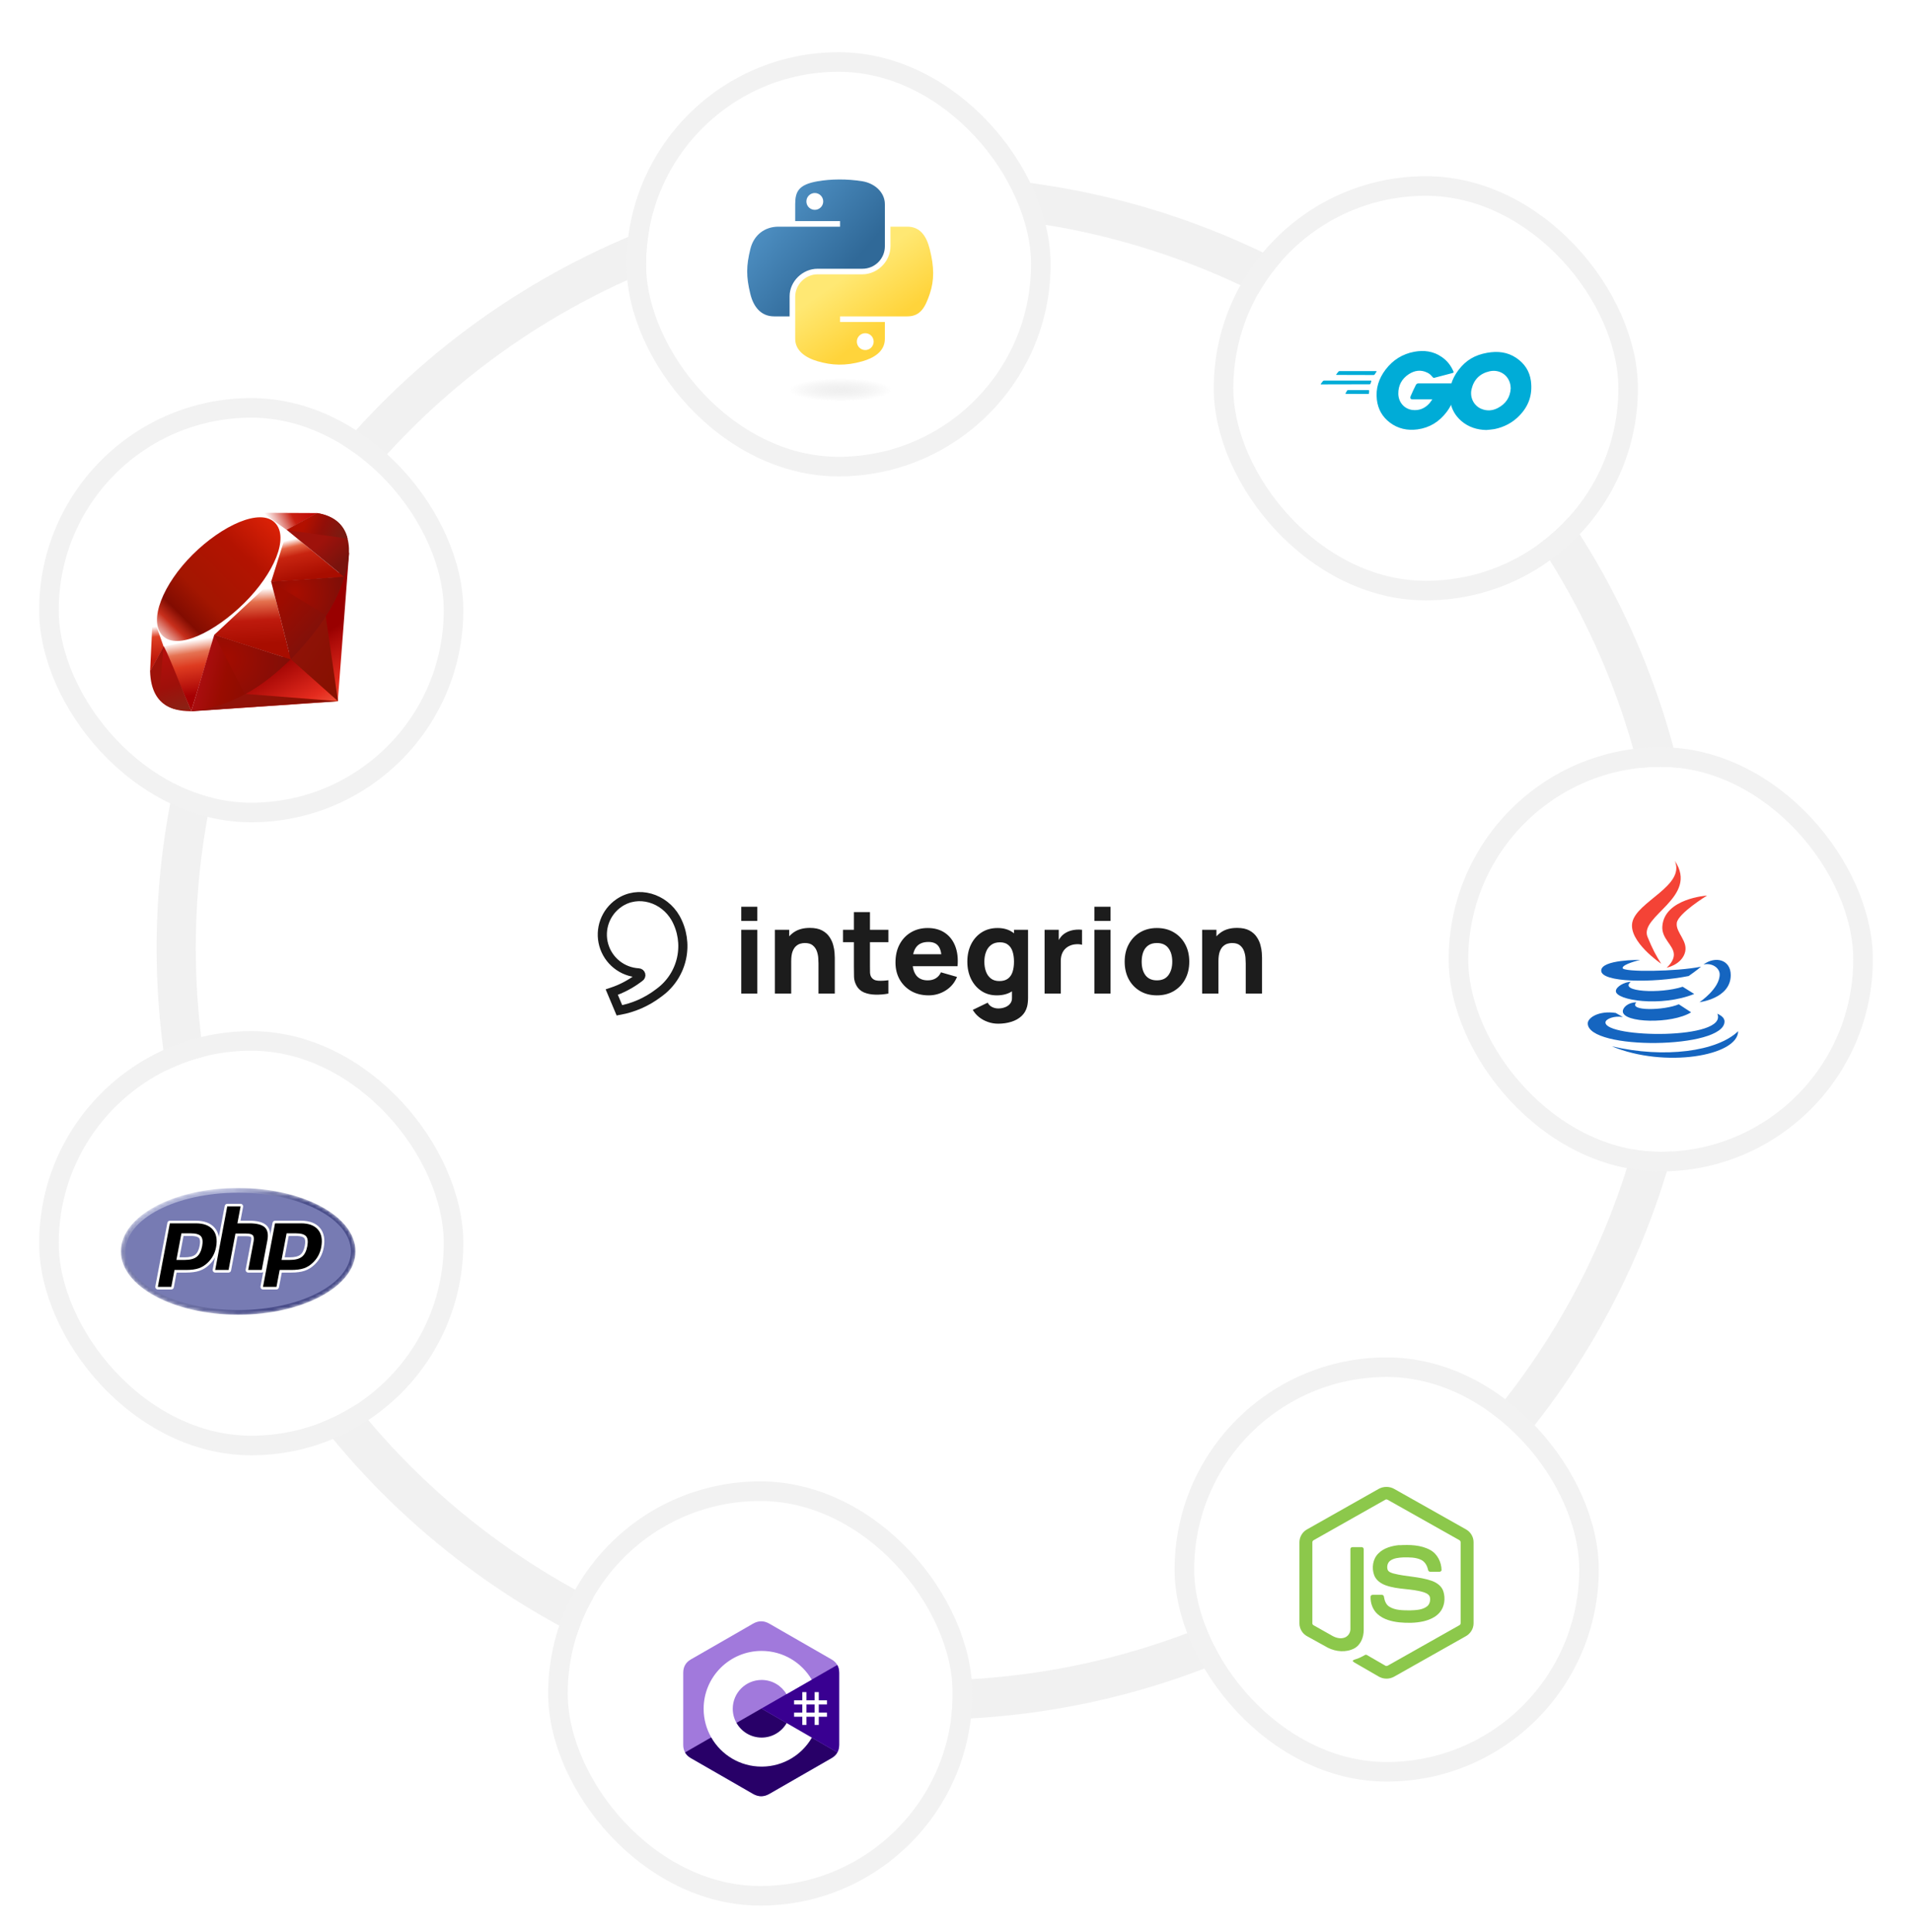 <svg width="586" height="592" viewBox="0 0 586 592" fill="none" xmlns="http://www.w3.org/2000/svg">
<circle cx="284.5" cy="290.5" r="230.5" stroke="#E5E5E5" stroke-opacity="0.5" stroke-width="12"/>
<g filter="url(#filter0_dd_2101_718)">
<rect x="174" y="444" width="118" height="118" rx="59" fill="white"/>
<rect x="171" y="441" width="124" height="124" rx="62" stroke="#F2F2F2" stroke-width="6"/>
<path d="M257.197 496.636C257.197 495.735 257.003 494.938 256.613 494.255C256.229 493.582 255.654 493.019 254.883 492.574C248.52 488.912 242.15 485.262 235.789 481.597C234.074 480.609 232.411 480.645 230.709 481.647C228.176 483.137 215.495 490.387 211.716 492.571C210.16 493.47 209.403 494.846 209.402 496.635C209.4 503.998 209.402 511.361 209.4 518.725C209.4 519.607 209.585 520.388 209.959 521.061C210.343 521.754 210.926 522.333 211.714 522.788C215.493 524.972 228.176 532.222 230.708 533.713C232.411 534.715 234.074 534.751 235.789 533.763C242.151 530.097 248.521 526.447 254.885 522.786C255.674 522.33 256.257 521.751 256.641 521.059C257.014 520.386 257.199 519.605 257.199 518.723C257.199 518.723 257.199 504 257.197 496.636Z" fill="#A179DC"/>
<path d="M233.373 507.608L209.959 521.061C210.343 521.753 210.926 522.332 211.714 522.788C215.493 524.972 228.176 532.222 230.708 533.712C232.411 534.715 234.074 534.751 235.79 533.763C242.151 530.097 248.521 526.447 254.885 522.786C255.674 522.33 256.257 521.751 256.641 521.059L233.373 507.608Z" fill="#280068"/>
<path d="M257.197 496.636C257.197 495.735 257.003 494.939 256.613 494.255L233.373 507.608L256.641 521.059C257.014 520.386 257.199 519.605 257.199 518.723C257.199 518.723 257.199 504 257.197 496.636Z" fill="#390091"/>
<path d="M247.158 502.579V505.094H249.678V502.579H250.938V505.094H253.458V506.351H250.938V508.866H253.458V510.123H250.938V512.637H249.678V510.123H247.158V512.637H245.898V510.123H243.378V508.866H245.898V506.351H243.378V505.094H245.898V502.579H247.158ZM249.678 506.351H247.158V508.866H249.678V506.351Z" fill="white"/>
<path d="M233.424 489.95C239.997 489.95 245.735 493.512 248.809 498.806L248.779 498.755L241.046 503.199C239.522 500.624 236.729 498.887 233.525 498.851L233.424 498.851C228.538 498.851 224.577 502.804 224.577 507.679C224.577 509.274 225.003 510.769 225.744 512.059C227.269 514.716 230.136 516.508 233.424 516.508C236.733 516.508 239.616 514.693 241.134 512.008L241.097 512.073L248.818 516.537C245.778 521.786 240.118 525.337 233.622 525.408L233.424 525.409C226.831 525.409 221.076 521.825 218.01 516.503C216.513 513.904 215.657 510.892 215.657 507.679C215.657 497.888 223.612 489.95 233.424 489.95Z" fill="white"/>
</g>
<g filter="url(#filter1_dd_2101_718)">
<rect x="366" y="406" width="118" height="118" rx="59" fill="white"/>
<rect x="363" y="403" width="124" height="124" rx="62" stroke="#F2F2F2" stroke-width="6"/>
<g clip-path="url(#clip0_2101_718)">
<path d="M422.522 440.31C423.997 439.475 425.878 439.472 427.316 440.31L449.337 452.724C450.715 453.499 451.637 455.035 451.624 456.622V481.513C451.633 483.167 450.621 484.736 449.168 485.495L427.264 497.852C426.515 498.266 425.669 498.472 424.813 498.448C423.957 498.425 423.124 498.172 422.398 497.717L415.825 493.919C415.377 493.652 414.874 493.44 414.557 493.007C414.837 492.631 415.335 492.583 415.741 492.417C416.655 492.125 417.492 491.679 418.333 491.207C418.545 491.06 418.805 491.115 419.008 491.248L424.613 494.489C425.013 494.719 425.419 494.415 425.761 494.222L447.269 482.084C447.534 481.955 447.682 481.675 447.66 481.384V456.733C447.689 456.401 447.499 456.098 447.199 455.964L425.35 443.661C425.224 443.573 425.075 443.527 424.922 443.526C424.769 443.526 424.619 443.572 424.493 443.659L402.676 455.988C402.381 456.122 402.178 456.421 402.215 456.753V481.404C402.189 481.695 402.344 481.97 402.611 482.095L408.441 485.386C409.536 485.976 410.881 486.308 412.086 485.875C412.614 485.676 413.068 485.321 413.388 484.856C413.708 484.392 413.879 483.841 413.877 483.277L413.882 458.774C413.856 458.411 414.199 458.11 414.551 458.147H417.354C417.723 458.138 418.012 458.529 417.962 458.894L417.957 483.552C417.959 485.742 417.059 488.124 415.033 489.199C412.536 490.49 409.45 490.219 406.983 488.978L400.714 485.512C399.239 484.774 398.249 483.181 398.258 481.529V456.639C398.264 455.83 398.487 455.037 398.902 454.343C399.318 453.649 399.912 453.079 400.622 452.691L422.522 440.31ZM428.872 457.564C432.056 457.38 435.465 457.443 438.33 459.012C440.548 460.214 441.778 462.736 441.819 465.203C441.756 465.535 441.409 465.719 441.092 465.695C440.17 465.693 439.245 465.708 438.319 465.69C437.927 465.704 437.7 465.343 437.65 464.996C437.384 463.816 436.741 462.649 435.631 462.08C433.927 461.226 431.951 461.268 430.092 461.287C428.735 461.361 427.277 461.477 426.128 462.273C425.243 462.878 424.978 464.117 425.293 465.079C425.588 465.786 426.405 466.012 427.071 466.222C430.909 467.225 434.975 467.144 438.741 468.448C440.299 468.986 441.824 470.034 442.359 471.665C443.056 473.852 442.752 476.466 441.197 478.222C439.936 479.667 438.1 480.434 436.265 480.88C433.826 481.424 431.296 481.437 428.82 481.194C426.492 480.928 424.069 480.316 422.271 478.73C420.734 477.396 419.985 475.316 420.059 473.31C420.077 472.971 420.415 472.735 420.741 472.762H423.507C423.879 472.736 424.152 473.057 424.17 473.408C424.342 474.514 424.764 475.712 425.745 476.358C427.637 477.578 430.009 477.493 432.174 477.528C433.968 477.449 435.981 477.425 437.447 476.238C438.222 475.561 438.448 474.431 438.24 473.457C438.013 472.635 437.134 472.253 436.396 471.982C432.607 470.784 428.496 471.219 424.744 469.862C423.221 469.324 421.748 468.306 421.163 466.741C420.346 464.528 420.721 461.786 422.441 460.09C424.1 458.403 426.534 457.752 428.839 457.52L428.872 457.564Z" fill="#8CC84B"/>
</g>
</g>
<g filter="url(#filter2_dd_2101_718)">
<rect x="450" y="219" width="118" height="118" rx="59" fill="white"/>
<rect x="447" y="216" width="124" height="124" rx="62" stroke="#F2F2F2" stroke-width="6"/>
<path d="M509.133 279.355C507.599 276.928 506.487 274.915 504.946 271.126C502.34 264.725 520.794 258.941 513.312 247.828C516.555 255.505 501.67 260.251 500.287 266.644C499.023 272.524 509.125 279.355 509.133 279.355Z" fill="#F44336"/>
<path d="M509.483 267.847C509.188 271.643 512.908 273.666 513.015 276.438C513.101 278.695 510.792 280.576 510.792 280.576C510.792 280.576 514.983 279.768 516.291 276.325C517.743 272.503 513.473 269.885 513.913 266.825C514.323 263.901 523.179 258.463 523.179 258.463C523.179 258.463 510.148 259.311 509.483 267.847Z" fill="#F44336"/>
<path d="M522.091 279.591C524.786 278.997 527.059 280.682 527.059 282.623C527.059 287 520.88 291.136 520.88 291.136C520.88 291.136 530.445 290.017 530.445 282.832C530.445 278.08 525.748 276.893 522.091 279.591ZM517.551 283.121C517.551 283.121 520.533 281.035 521.328 280.252C514.009 281.777 497.3 281.982 497.3 280.658C497.3 279.437 502.689 278.187 502.689 278.187C502.689 278.187 490.746 278.018 490.746 281.477C490.746 285.082 506.379 285.34 517.551 283.121Z" fill="#1565C0"/>
<path d="M515.716 286.404C508.788 288.665 496.028 287.942 499.808 284.906C497.967 284.906 495.238 286.358 495.238 287.755C495.238 290.557 509.039 292.72 519.253 288.618L515.716 286.404Z" fill="#1565C0"/>
<path d="M501.506 291.183C498.992 291.183 497.365 292.773 497.365 293.931C497.365 297.538 512.361 297.902 518.302 294.24L514.526 291.778C510.087 293.694 498.937 293.958 501.506 291.183Z" fill="#1565C0"/>
<path d="M528.54 297.055C528.54 295.643 526.919 294.978 526.338 294.66C529.761 302.765 492.049 302.136 492.049 297.351C492.049 296.263 494.825 295.198 497.391 295.702L495.209 294.437C490.096 293.649 486.624 295.856 486.624 297.636C486.624 305.938 528.54 305.538 528.54 297.055Z" fill="#1565C0"/>
<path d="M532.717 300.03C526.347 306.208 510.194 308.458 493.951 304.642C510.194 311.435 532.64 307.609 532.717 300.03Z" fill="#1565C0"/>
</g>
<g filter="url(#filter3_dd_2101_718)">
<rect x="378" y="44" width="118" height="118" rx="59" fill="white"/>
<rect x="375" y="41" width="124" height="124" rx="62" stroke="#F2F2F2" stroke-width="6"/>
<path d="M409.637 98.902C409.511 98.902 409.479 98.839 409.542 98.745L410.202 97.893C410.265 97.798 410.422 97.735 410.548 97.735H421.77C421.896 97.735 421.927 97.829 421.864 97.924L421.33 98.745C421.267 98.839 421.11 98.934 421.016 98.934L409.637 98.902Z" fill="#00ACD7"/>
<path d="M404.89 101.806C404.764 101.806 404.733 101.743 404.796 101.648L405.456 100.796C405.519 100.701 405.676 100.638 405.802 100.638H420.136C420.261 100.638 420.324 100.733 420.293 100.828L420.041 101.585C420.01 101.711 419.884 101.774 419.758 101.774L404.89 101.806Z" fill="#00ACD7"/>
<path d="M412.497 104.709C412.371 104.709 412.34 104.614 412.403 104.519L412.843 103.73C412.906 103.636 413.031 103.541 413.157 103.541H419.444C419.57 103.541 419.633 103.636 419.633 103.762L419.57 104.519C419.57 104.645 419.444 104.74 419.35 104.74L412.497 104.709Z" fill="#00ACD7"/>
<path d="M445.126 98.335C443.145 98.839 441.794 99.218 439.845 99.723C439.373 99.849 439.342 99.881 438.933 99.407C438.462 98.871 438.116 98.524 437.456 98.208C435.476 97.23 433.558 97.514 431.766 98.682C429.629 100.07 428.529 102.121 428.56 104.677C428.591 107.202 430.32 109.284 432.804 109.631C434.941 109.915 436.733 109.158 438.147 107.549C438.43 107.202 438.682 106.823 438.996 106.381C437.865 106.381 436.45 106.381 432.929 106.381C432.269 106.381 432.112 105.971 432.332 105.435C432.741 104.456 433.495 102.815 433.935 101.995C434.03 101.806 434.25 101.49 434.721 101.49C436.324 101.49 442.234 101.49 446.163 101.49C446.1 102.342 446.1 103.194 445.975 104.046C445.629 106.318 444.78 108.401 443.397 110.231C441.134 113.229 438.179 115.091 434.438 115.595C431.358 116.006 428.497 115.406 425.982 113.513C423.656 111.746 422.336 109.411 421.99 106.507C421.582 103.068 422.587 99.975 424.662 97.262C426.894 94.327 429.849 92.465 433.464 91.802C436.419 91.266 439.248 91.613 441.794 93.349C443.46 94.453 444.654 95.968 445.44 97.798C445.629 98.082 445.503 98.24 445.126 98.335Z" fill="#00ACD7"/>
<path d="M455.531 115.785C452.67 115.721 450.061 114.901 447.861 113.008C446.006 111.398 444.843 109.347 444.466 106.917C443.9 103.352 444.874 100.196 447.012 97.388C449.307 94.358 452.073 92.781 455.813 92.118C459.02 91.55 462.037 91.865 464.772 93.727C467.255 95.431 468.796 97.735 469.204 100.764C469.739 105.024 468.513 108.495 465.589 111.461C463.515 113.576 460.969 114.901 458.045 115.501C457.197 115.658 456.348 115.69 455.531 115.785ZM463.012 103.036C462.98 102.626 462.98 102.31 462.918 101.995C462.352 98.871 459.491 97.104 456.505 97.798C453.582 98.46 451.696 100.322 451.004 103.289C450.438 105.75 451.633 108.243 453.896 109.253C455.625 110.01 457.354 109.915 459.02 109.063C461.503 107.769 462.855 105.75 463.012 103.036Z" fill="#00ACD7"/>
</g>
<g filter="url(#filter4_dd_2101_718)">
<rect x="198" y="6" width="118" height="118" rx="59" fill="white"/>
<rect x="195" y="3" width="124" height="124" rx="62" stroke="#F2F2F2" stroke-width="6"/>
<g clip-path="url(#clip1_2101_718)">
<path d="M257.161 39.001C254.81 39.011 252.566 39.209 250.591 39.553C244.773 40.565 243.716 42.684 243.716 46.59V51.75H257.465V53.47H243.716H238.557C234.561 53.47 231.062 55.835 229.968 60.334C228.706 65.491 228.65 68.709 229.968 74.094C230.945 78.102 233.279 80.958 237.275 80.958H242.002V74.773C242.002 70.304 245.928 66.362 250.591 66.362H264.323C268.146 66.362 271.198 63.263 271.198 59.482V46.59C271.198 42.921 268.054 40.165 264.323 39.553C261.962 39.166 259.511 38.99 257.161 39.001ZM249.725 43.151C251.146 43.151 252.305 44.311 252.305 45.738C252.305 47.16 251.146 48.31 249.725 48.31C248.3 48.31 247.146 47.16 247.146 45.738C247.146 44.311 248.3 43.151 249.725 43.151Z" fill="url(#paint0_linear_2101_718)"/>
<path d="M272.912 53.47V59.482C272.912 64.143 268.899 68.066 264.323 68.066H250.591C246.829 68.066 243.716 71.237 243.716 74.946V87.838C243.716 91.507 246.956 93.665 250.591 94.718C254.943 95.978 259.116 96.206 264.323 94.718C267.785 93.731 271.198 91.745 271.198 87.838V82.678H257.465V80.958H271.198H278.072C282.068 80.958 283.557 78.214 284.946 74.094C286.382 69.853 286.321 65.775 284.946 60.334C283.959 56.417 282.073 53.47 278.072 53.47H272.912ZM265.189 86.118C266.614 86.118 267.768 87.268 267.768 88.69C267.768 90.117 266.614 91.278 265.189 91.278C263.768 91.278 262.609 90.117 262.609 88.69C262.609 87.268 263.768 86.118 265.189 86.118Z" fill="url(#paint1_linear_2101_718)"/>
<path opacity="0.444" d="M257.621 107C267.796 107 276.045 105.425 276.045 103.482C276.045 101.539 267.796 99.964 257.621 99.964C247.446 99.964 239.197 101.539 239.197 103.482C239.197 105.425 247.446 107 257.621 107Z" fill="url(#paint2_radial_2101_718)"/>
</g>
</g>
<g filter="url(#filter5_dd_2101_718)">
<rect x="18" y="306" width="118" height="118" rx="59" fill="white"/>
<rect x="15" y="303" width="124" height="124" rx="62" stroke="#F2F2F2" stroke-width="6"/>
<g clip-path="url(#clip2_2101_718)">
<mask id="mask0_2101_718" style="mask-type:luminance" maskUnits="userSpaceOnUse" x="37" y="348" width="72" height="39">
<path d="M37.041 367.5C37.041 378.231 53.141 386.931 73 386.931C92.859 386.931 108.96 378.231 108.96 367.5C108.96 356.769 92.859 348.069 73 348.069C53.141 348.069 37.041 356.769 37.041 367.5Z" fill="white"/>
</mask>
<g mask="url(#mask0_2101_718)">
<path d="M37.041 367.5C37.041 378.231 53.141 386.931 73 386.931C92.859 386.931 108.96 378.231 108.96 367.5C108.96 356.769 92.859 348.069 73 348.069C53.141 348.069 37.041 356.769 37.041 367.5Z" fill="url(#paint3_radial_2101_718)"/>
</g>
<mask id="mask1_2101_718" style="mask-type:luminance" maskUnits="userSpaceOnUse" x="35" y="345" width="76" height="45">
<path d="M35.542 345.856H110.458V389.144H35.542V345.856Z" fill="white"/>
</mask>
<g mask="url(#mask1_2101_718)">
<path d="M73 385.488C92.084 385.488 107.555 377.435 107.555 367.5C107.555 357.565 92.084 349.511 73 349.511C53.916 349.511 38.445 357.565 38.445 367.5C38.445 377.435 53.916 385.488 73 385.488Z" fill="#777BB3"/>
</g>
<mask id="mask2_2101_718" style="mask-type:luminance" maskUnits="userSpaceOnUse" x="35" y="345" width="76" height="45">
<path d="M35.542 345.856H110.458V389.144H35.542V345.856Z" fill="white"/>
</mask>
<g mask="url(#mask2_2101_718)">
<path d="M56.578 369.73C58.147 369.73 59.318 369.433 60.059 368.847C60.793 368.267 61.299 367.262 61.565 365.86C61.812 364.55 61.718 363.636 61.285 363.142C60.841 362.638 59.883 362.382 58.437 362.382H55.929L54.539 369.73H56.578ZM48.376 378.782C48.259 378.782 48.149 378.728 48.075 378.636C48.001 378.544 47.97 378.422 47.993 378.305L51.677 358.832C51.713 358.643 51.873 358.507 52.06 358.507H60.001C62.496 358.507 64.354 359.203 65.522 360.577C66.695 361.957 67.058 363.886 66.599 366.311C66.412 367.299 66.091 368.216 65.644 369.038C65.197 369.86 64.606 370.621 63.887 371.3C63.026 372.127 62.052 372.727 60.995 373.08C59.954 373.428 58.617 373.605 57.022 373.605H53.806L52.888 378.457C52.852 378.646 52.692 378.782 52.505 378.782H48.376Z" fill="black"/>
<path d="M56.251 362.783H58.437C60.183 362.783 60.789 363.176 60.995 363.411C61.337 363.8 61.401 364.621 61.182 365.784C60.935 367.087 60.477 368.011 59.822 368.529C59.15 369.06 58.059 369.329 56.578 369.329H55.013L56.251 362.783ZM60.001 358.107H52.06C51.687 358.107 51.365 358.379 51.294 358.755L47.61 378.228C47.565 378.463 47.625 378.706 47.773 378.891C47.922 379.076 48.143 379.183 48.376 379.183H52.505C52.879 379.183 53.2 378.911 53.271 378.534L54.128 374.005H57.022C58.658 374.005 60.036 373.822 61.116 373.461C62.227 373.09 63.249 372.461 64.153 371.592C64.901 370.885 65.518 370.092 65.985 369.233C66.452 368.375 66.787 367.417 66.982 366.387C67.465 363.835 67.073 361.791 65.816 360.313C64.57 358.849 62.614 358.107 60.001 358.107ZM54.066 370.131H56.578C58.243 370.131 59.483 369.809 60.298 369.164C61.113 368.52 61.662 367.444 61.948 365.937C62.221 364.49 62.097 363.469 61.574 362.874C61.052 362.279 60.006 361.981 58.437 361.981H55.608L54.066 370.131ZM60.001 358.908C62.39 358.908 64.132 359.552 65.228 360.84C66.323 362.128 66.653 363.926 66.216 366.235C66.036 367.185 65.732 368.055 65.303 368.842C64.875 369.63 64.315 370.351 63.623 371.005C62.798 371.797 61.882 372.362 60.874 372.699C59.866 373.036 58.583 373.204 57.022 373.204H53.485L52.505 378.381H48.376L52.06 358.908H60.001Z" fill="white"/>
<path d="M76.067 373.604C75.951 373.604 75.84 373.551 75.766 373.459C75.692 373.366 75.662 373.245 75.684 373.127L77.314 364.511C77.469 363.692 77.431 363.104 77.206 362.855C77.069 362.703 76.656 362.449 75.437 362.449H72.484L70.435 373.28C70.399 373.468 70.239 373.604 70.052 373.604H65.955C65.838 373.604 65.728 373.551 65.654 373.459C65.58 373.366 65.55 373.245 65.572 373.127L69.256 353.654C69.292 353.466 69.453 353.33 69.639 353.33H73.736C73.853 353.33 73.963 353.384 74.037 353.476C74.112 353.568 74.141 353.69 74.119 353.807L73.23 358.507H76.406C78.826 358.507 80.467 358.946 81.423 359.847C82.397 360.767 82.701 362.237 82.326 364.218L80.612 373.28C80.577 373.468 80.416 373.604 80.229 373.604H76.067Z" fill="black"/>
<path d="M73.736 352.929H69.639C69.266 352.929 68.945 353.201 68.873 353.578L65.189 373.051C65.144 373.286 65.204 373.529 65.353 373.714C65.501 373.898 65.722 374.005 65.955 374.005H70.052C70.425 374.005 70.747 373.733 70.818 373.357L72.806 362.849H75.437C76.654 362.849 76.91 363.117 76.92 363.128C76.994 363.21 77.091 363.588 76.931 364.435L75.301 373.051C75.257 373.286 75.317 373.529 75.465 373.714C75.613 373.898 75.834 374.005 76.067 374.005H80.229C80.603 374.005 80.924 373.733 80.995 373.357L82.709 364.295C83.112 362.168 82.767 360.572 81.687 359.552C80.656 358.579 78.929 358.107 76.407 358.107H73.703L74.502 353.884C74.547 353.649 74.487 353.406 74.338 353.221C74.19 353.036 73.969 352.929 73.736 352.929ZM73.736 353.731L72.757 358.908H76.407C78.703 358.908 80.287 359.32 81.159 360.142C82.031 360.965 82.292 362.299 81.944 364.142L80.229 373.204H76.067L77.697 364.588C77.882 363.608 77.814 362.939 77.492 362.583C77.17 362.226 76.485 362.048 75.437 362.048H72.162L70.052 373.204H65.955L69.639 353.731H73.736Z" fill="white"/>
<path d="M88.809 369.73C90.378 369.73 91.55 369.433 92.291 368.847C93.024 368.267 93.531 367.262 93.796 365.86C94.044 364.55 93.949 363.636 93.516 363.142C93.073 362.638 92.115 362.382 90.668 362.382H88.161L86.77 369.73H88.809ZM80.607 378.782C80.491 378.782 80.38 378.728 80.306 378.636C80.232 378.544 80.202 378.422 80.224 378.305L83.908 358.832C83.944 358.643 84.105 358.507 84.291 358.507H92.232C94.728 358.507 96.585 359.203 97.753 360.577C98.927 361.957 99.289 363.886 98.83 366.311C98.643 367.299 98.322 368.216 97.875 369.038C97.428 369.86 96.837 370.621 96.118 371.3C95.258 372.127 94.284 372.727 93.226 373.08C92.185 373.428 90.848 373.605 89.253 373.605H86.037L85.12 378.457C85.084 378.646 84.923 378.782 84.736 378.782H80.607Z" fill="black"/>
<path d="M88.482 362.783H90.668C92.414 362.783 93.02 363.176 93.226 363.411C93.568 363.8 93.633 364.621 93.413 365.784C93.166 367.087 92.709 368.011 92.053 368.529C91.382 369.06 90.29 369.329 88.809 369.329H87.244L88.482 362.783ZM92.232 358.107H84.291C83.918 358.107 83.597 358.379 83.525 358.755L79.841 378.228C79.797 378.463 79.857 378.706 80.005 378.891C80.153 379.076 80.374 379.183 80.607 379.183H84.737C85.11 379.183 85.431 378.911 85.503 378.534L86.359 374.005H89.253C90.889 374.005 92.267 373.822 93.347 373.461C94.458 373.09 95.48 372.461 96.385 371.592C97.133 370.885 97.749 370.092 98.216 369.233C98.683 368.375 99.019 367.417 99.213 366.387C99.697 363.835 99.304 361.791 98.047 360.313C96.802 358.849 94.846 358.107 92.232 358.107ZM86.297 370.131H88.809C90.474 370.131 91.714 369.809 92.529 369.164C93.344 368.52 93.894 367.444 94.179 365.937C94.453 364.49 94.328 363.469 93.806 362.874C93.283 362.279 92.237 361.981 90.668 361.981H87.839L86.297 370.131ZM92.232 358.908C94.621 358.908 96.364 359.552 97.459 360.84C98.555 362.128 98.884 363.926 98.447 366.235C98.267 367.185 97.963 368.055 97.535 368.842C97.106 369.63 96.546 370.351 95.854 371.005C95.03 371.797 94.114 372.362 93.106 372.699C92.098 373.036 90.814 373.204 89.253 373.204H85.716L84.737 378.381H80.607L84.291 358.908H92.232Z" fill="white"/>
</g>
</g>
</g>
<g filter="url(#filter6_dd_2101_718)">
<rect x="18" y="112" width="118" height="118" rx="59" fill="white"/>
<rect x="15" y="109" width="124" height="124" rx="62" stroke="#F2F2F2" stroke-width="6"/>
<g clip-path="url(#clip3_2101_718)">
<path fill-rule="evenodd" clip-rule="evenodd" d="M93.259 181.262L58.432 202L103.527 198.931L107 153.334L93.259 181.262Z" fill="url(#paint4_linear_2101_718)"/>
<path fill-rule="evenodd" clip-rule="evenodd" d="M103.601 198.9L99.725 172.074L89.167 186.054L103.601 198.9Z" fill="url(#paint5_linear_2101_718)"/>
<path fill-rule="evenodd" clip-rule="evenodd" d="M103.653 198.9L75.258 196.665L58.583 201.942L103.653 198.9Z" fill="url(#paint6_linear_2101_718)"/>
<path fill-rule="evenodd" clip-rule="evenodd" d="M58.623 201.947L65.716 178.644L50.107 181.991L58.623 201.947Z" fill="url(#paint7_linear_2101_718)"/>
<path fill-rule="evenodd" clip-rule="evenodd" d="M89.165 186.131L82.638 160.494L63.959 178.051L89.165 186.131Z" fill="url(#paint8_linear_2101_718)"/>
<path fill-rule="evenodd" clip-rule="evenodd" d="M105.519 160.855L87.862 146.394L82.945 162.334L105.519 160.855Z" fill="url(#paint9_linear_2101_718)"/>
<path fill-rule="evenodd" clip-rule="evenodd" d="M97.262 141.238L86.877 146.993L80.325 141.161L97.262 141.238Z" fill="url(#paint10_linear_2101_718)"/>
<path fill-rule="evenodd" clip-rule="evenodd" d="M46 189.808L50.35 181.852L46.831 172.374L46 189.808Z" fill="url(#paint11_linear_2101_718)"/>
<path fill-rule="evenodd" clip-rule="evenodd" d="M46.597 172.074L50.138 182.145L65.523 178.684L83.087 162.315L88.044 146.526L80.239 141L66.969 145.98C62.789 149.879 54.676 157.595 54.383 157.74C54.094 157.888 49.026 167.493 46.597 172.074Z" fill="white"/>
<path fill-rule="evenodd" clip-rule="evenodd" d="M59.029 153.982C68.09 144.973 79.771 139.651 84.254 144.186C88.734 148.722 83.983 159.743 74.922 168.749C65.861 177.755 54.325 183.371 49.845 178.836C45.363 174.303 49.968 162.988 59.029 153.982Z" fill="url(#paint12_linear_2101_718)"/>
<path fill-rule="evenodd" clip-rule="evenodd" d="M58.623 201.938L65.661 178.561L89.035 186.091C80.584 194.037 71.184 200.756 58.623 201.938Z" fill="url(#paint13_linear_2101_718)"/>
<path fill-rule="evenodd" clip-rule="evenodd" d="M83.118 162.269L89.118 186.103C96.178 178.66 102.514 170.657 105.617 160.759L83.118 162.269Z" fill="url(#paint14_linear_2101_718)"/>
<path fill-rule="evenodd" clip-rule="evenodd" d="M105.556 160.879C107.958 153.612 108.512 143.186 97.188 141.25L87.896 146.397L105.556 160.879Z" fill="url(#paint15_linear_2101_718)"/>
<path fill-rule="evenodd" clip-rule="evenodd" d="M46 189.703C46.333 201.698 54.962 201.876 58.638 201.982L50.147 182.096L46 189.703Z" fill="#9E1209"/>
<path fill-rule="evenodd" clip-rule="evenodd" d="M83.151 162.306C88.576 165.649 99.509 172.364 99.731 172.488C100.075 172.682 104.445 165.1 105.436 160.814L83.151 162.306Z" fill="url(#paint16_radial_2101_718)"/>
<path fill-rule="evenodd" clip-rule="evenodd" d="M65.652 178.561L75.061 196.764C80.624 193.738 84.981 190.052 88.971 186.103L65.652 178.561Z" fill="url(#paint17_radial_2101_718)"/>
<path fill-rule="evenodd" clip-rule="evenodd" d="M50.11 182.121L48.777 198.039C51.292 201.485 54.753 201.784 58.383 201.515C55.757 194.961 50.511 181.855 50.11 182.121Z" fill="url(#paint18_linear_2101_718)"/>
<path fill-rule="evenodd" clip-rule="evenodd" d="M87.841 146.437L106.532 149.067C105.534 144.828 102.471 142.093 97.249 141.238L87.841 146.437Z" fill="url(#paint19_linear_2101_718)"/>
</g>
</g>
<path d="M201.634 304.485L202.222 304.046C205.634 301.494 208.006 297.793 208.897 293.628C209.789 289.462 209.14 285.115 207.071 281.392C203.556 275.202 195.584 272.713 189.717 276.734C187.69 278.119 186.149 280.105 185.31 282.411C184.471 284.717 184.375 287.228 185.037 289.59C185.699 291.953 187.085 294.05 189.001 295.585C190.916 297.12 193.265 298.017 195.717 298.15C195.873 298.154 196.023 298.21 196.144 298.307C196.266 298.405 196.353 298.539 196.391 298.691C196.43 298.842 196.419 299.001 196.358 299.145C196.298 299.289 196.193 299.41 196.059 299.489L195.624 299.814C193.16 301.653 190.417 303.085 187.5 304.055L189.844 309.636C194.121 308.86 198.159 307.097 201.634 304.485Z" stroke="#1C1C1C" stroke-width="2.801" stroke-miterlimit="10"/>
<path d="M227.184 282.237V277.893H232.108V282.237H227.184ZM227.184 304.5V284.952H232.108V304.5H227.184ZM250.856 304.5V295.269C250.856 294.823 250.831 294.255 250.783 293.568C250.735 292.868 250.584 292.168 250.331 291.468C250.077 290.768 249.661 290.183 249.082 289.712C248.515 289.242 247.706 289.006 246.656 289.006C246.234 289.006 245.781 289.073 245.299 289.205C244.816 289.338 244.364 289.598 243.941 289.984C243.519 290.358 243.169 290.913 242.891 291.649C242.626 292.385 242.493 293.362 242.493 294.581L239.67 293.242C239.67 291.697 239.983 290.249 240.611 288.898C241.238 287.546 242.18 286.454 243.434 285.622C244.702 284.789 246.294 284.373 248.213 284.373C249.745 284.373 250.994 284.632 251.96 285.151C252.925 285.67 253.673 286.328 254.204 287.124C254.747 287.92 255.133 288.753 255.362 289.622C255.592 290.478 255.73 291.263 255.779 291.975C255.827 292.687 255.851 293.206 255.851 293.531V304.5H250.856ZM237.498 304.5V284.952H241.878V291.432H242.493V304.5H237.498ZM272.277 304.5C270.925 304.753 269.598 304.862 268.295 304.826C267.003 304.802 265.845 304.578 264.819 304.156C263.806 303.722 263.034 303.028 262.503 302.075C262.02 301.182 261.767 300.277 261.742 299.36C261.718 298.43 261.706 297.381 261.706 296.21V279.522H266.629V295.921C266.629 296.681 266.635 297.369 266.648 297.984C266.672 298.587 266.798 299.07 267.028 299.432C267.462 300.12 268.156 300.494 269.109 300.554C270.062 300.615 271.118 300.566 272.277 300.409V304.5ZM258.376 288.753V284.952H272.277V288.753H258.376ZM284.623 305.043C282.62 305.043 280.852 304.615 279.32 303.758C277.799 302.889 276.605 301.701 275.736 300.192C274.879 298.672 274.451 296.934 274.451 294.979C274.451 292.844 274.873 290.985 275.718 289.405C276.563 287.824 277.727 286.599 279.211 285.73C280.695 284.849 282.403 284.409 284.334 284.409C286.385 284.409 288.129 284.892 289.564 285.857C291 286.822 292.062 288.18 292.75 289.929C293.438 291.679 293.679 293.737 293.474 296.102H288.605V294.292C288.605 292.301 288.285 290.871 287.646 290.002C287.018 289.121 285.987 288.681 284.551 288.681C282.873 288.681 281.637 289.193 280.84 290.219C280.056 291.233 279.664 292.735 279.664 294.726C279.664 296.548 280.056 297.96 280.84 298.961C281.637 299.951 282.801 300.446 284.334 300.446C285.299 300.446 286.125 300.234 286.813 299.812C287.501 299.39 288.026 298.78 288.388 297.984L293.311 299.396C292.575 301.182 291.411 302.569 289.818 303.559C288.237 304.548 286.506 305.043 284.623 305.043ZM278.143 296.102V292.445H291.103V296.102H278.143ZM305.923 313.731C304.813 313.731 303.757 313.55 302.756 313.188C301.754 312.838 300.855 312.343 300.059 311.704C299.274 311.076 298.635 310.34 298.14 309.496L302.701 307.287C303.015 307.867 303.462 308.307 304.041 308.609C304.632 308.91 305.272 309.061 305.959 309.061C306.695 309.061 307.389 308.935 308.041 308.681C308.693 308.44 309.211 308.072 309.598 307.577C309.996 307.094 310.183 306.491 310.159 305.767V300.084H310.774V284.952H315.082V305.839C315.082 306.322 315.058 306.775 315.009 307.197C314.973 307.631 314.901 308.06 314.792 308.482C314.478 309.677 313.893 310.66 313.037 311.432C312.192 312.205 311.154 312.778 309.923 313.152C308.693 313.538 307.359 313.731 305.923 313.731ZM305.489 305.043C303.691 305.043 302.116 304.591 300.765 303.685C299.413 302.78 298.357 301.55 297.597 299.993C296.849 298.436 296.475 296.681 296.475 294.726C296.475 292.735 296.855 290.967 297.615 289.423C298.388 287.866 299.468 286.641 300.855 285.748C302.243 284.855 303.872 284.409 305.742 284.409C307.6 284.409 309.163 284.861 310.43 285.766C311.697 286.671 312.656 287.902 313.308 289.459C313.96 291.015 314.285 292.771 314.285 294.726C314.285 296.681 313.954 298.436 313.29 299.993C312.638 301.55 311.661 302.78 310.358 303.685C309.055 304.591 307.432 305.043 305.489 305.043ZM306.285 300.663C307.383 300.663 308.258 300.415 308.91 299.921C309.573 299.426 310.05 298.732 310.34 297.839C310.629 296.946 310.774 295.909 310.774 294.726C310.774 293.543 310.629 292.506 310.34 291.613C310.05 290.72 309.585 290.026 308.946 289.531C308.318 289.037 307.492 288.789 306.466 288.789C305.368 288.789 304.463 289.061 303.751 289.604C303.051 290.135 302.532 290.853 302.195 291.758C301.857 292.651 301.688 293.64 301.688 294.726C301.688 295.824 301.851 296.826 302.176 297.731C302.502 298.624 303.003 299.335 303.679 299.866C304.355 300.397 305.223 300.663 306.285 300.663ZM320.151 304.5V284.952H324.495V289.73L324.024 289.115C324.277 288.439 324.615 287.824 325.038 287.269C325.46 286.714 325.979 286.255 326.594 285.893C327.065 285.604 327.578 285.38 328.133 285.223C328.688 285.055 329.261 284.952 329.852 284.916C330.444 284.867 331.035 284.88 331.626 284.952V289.549C331.083 289.38 330.45 289.326 329.726 289.386C329.014 289.435 328.368 289.598 327.789 289.875C327.21 290.141 326.721 290.497 326.323 290.943C325.925 291.377 325.623 291.896 325.418 292.5C325.213 293.091 325.11 293.761 325.11 294.509V304.5H320.151ZM335.431 282.237V277.893H340.354V282.237H335.431ZM335.431 304.5V284.952H340.354V304.5H335.431ZM354.577 305.043C352.61 305.043 350.885 304.603 349.401 303.722C347.916 302.841 346.758 301.628 345.925 300.084C345.105 298.527 344.695 296.741 344.695 294.726C344.695 292.687 345.117 290.895 345.962 289.35C346.806 287.794 347.971 286.581 349.455 285.712C350.939 284.843 352.647 284.409 354.577 284.409C356.544 284.409 358.27 284.849 359.754 285.73C361.25 286.611 362.415 287.83 363.247 289.386C364.08 290.931 364.496 292.711 364.496 294.726C364.496 296.753 364.074 298.545 363.229 300.102C362.396 301.646 361.232 302.859 359.736 303.74C358.252 304.609 356.532 305.043 354.577 305.043ZM354.577 300.446C356.158 300.446 357.334 299.915 358.107 298.853C358.891 297.779 359.283 296.403 359.283 294.726C359.283 292.988 358.885 291.601 358.089 290.563C357.304 289.525 356.134 289.006 354.577 289.006C353.503 289.006 352.622 289.248 351.935 289.73C351.247 290.213 350.734 290.883 350.396 291.739C350.07 292.596 349.907 293.592 349.907 294.726C349.907 296.476 350.3 297.869 351.084 298.907C351.88 299.933 353.045 300.446 354.577 300.446ZM381.798 304.5V295.269C381.798 294.823 381.774 294.255 381.726 293.568C381.677 292.868 381.527 292.168 381.273 291.468C381.02 290.768 380.603 290.183 380.024 289.712C379.457 289.242 378.649 289.006 377.599 289.006C377.176 289.006 376.724 289.073 376.241 289.205C375.759 289.338 375.306 289.598 374.884 289.984C374.461 290.358 374.112 290.913 373.834 291.649C373.569 292.385 373.436 293.362 373.436 294.581L370.612 293.242C370.612 291.697 370.926 290.249 371.553 288.898C372.181 287.546 373.122 286.454 374.377 285.622C375.644 284.789 377.237 284.373 379.155 284.373C380.688 284.373 381.937 284.632 382.902 285.151C383.867 285.67 384.616 286.328 385.147 287.124C385.69 287.92 386.076 288.753 386.305 289.622C386.534 290.478 386.673 291.263 386.721 291.975C386.769 292.687 386.794 293.206 386.794 293.531V304.5H381.798ZM368.44 304.5V284.952H372.82V291.432H373.436V304.5H368.44Z" fill="#1C1C1C"/>
<defs>
<filter id="filter0_dd_2101_718" x="156" y="438" width="154" height="154" filterUnits="userSpaceOnUse" color-interpolation-filters="sRGB">
<feFlood flood-opacity="0" result="BackgroundImageFix"/>
<feColorMatrix in="SourceAlpha" type="matrix" values="0 0 0 0 0 0 0 0 0 0 0 0 0 0 0 0 0 0 127 0" result="hardAlpha"/>
<feMorphology radius="2" operator="erode" in="SourceAlpha" result="effect1_dropShadow_2101_718"/>
<feOffset dy="4"/>
<feGaussianBlur stdDeviation="3"/>
<feComposite in2="hardAlpha" operator="out"/>
<feColorMatrix type="matrix" values="0 0 0 0 0 0 0 0 0 0 0 0 0 0 0 0 0 0 0.06 0"/>
<feBlend mode="normal" in2="BackgroundImageFix" result="effect1_dropShadow_2101_718"/>
<feColorMatrix in="SourceAlpha" type="matrix" values="0 0 0 0 0 0 0 0 0 0 0 0 0 0 0 0 0 0 127 0" result="hardAlpha"/>
<feMorphology radius="4" operator="erode" in="SourceAlpha" result="effect2_dropShadow_2101_718"/>
<feOffset dy="12"/>
<feGaussianBlur stdDeviation="8"/>
<feComposite in2="hardAlpha" operator="out"/>
<feColorMatrix type="matrix" values="0 0 0 0 0 0 0 0 0 0 0 0 0 0 0 0 0 0 0.1 0"/>
<feBlend mode="normal" in2="effect1_dropShadow_2101_718" result="effect2_dropShadow_2101_718"/>
<feBlend mode="normal" in="SourceGraphic" in2="effect2_dropShadow_2101_718" result="shape"/>
</filter>
<filter id="filter1_dd_2101_718" x="348" y="400" width="154" height="154" filterUnits="userSpaceOnUse" color-interpolation-filters="sRGB">
<feFlood flood-opacity="0" result="BackgroundImageFix"/>
<feColorMatrix in="SourceAlpha" type="matrix" values="0 0 0 0 0 0 0 0 0 0 0 0 0 0 0 0 0 0 127 0" result="hardAlpha"/>
<feMorphology radius="2" operator="erode" in="SourceAlpha" result="effect1_dropShadow_2101_718"/>
<feOffset dy="4"/>
<feGaussianBlur stdDeviation="3"/>
<feComposite in2="hardAlpha" operator="out"/>
<feColorMatrix type="matrix" values="0 0 0 0 0 0 0 0 0 0 0 0 0 0 0 0 0 0 0.06 0"/>
<feBlend mode="normal" in2="BackgroundImageFix" result="effect1_dropShadow_2101_718"/>
<feColorMatrix in="SourceAlpha" type="matrix" values="0 0 0 0 0 0 0 0 0 0 0 0 0 0 0 0 0 0 127 0" result="hardAlpha"/>
<feMorphology radius="4" operator="erode" in="SourceAlpha" result="effect2_dropShadow_2101_718"/>
<feOffset dy="12"/>
<feGaussianBlur stdDeviation="8"/>
<feComposite in2="hardAlpha" operator="out"/>
<feColorMatrix type="matrix" values="0 0 0 0 0 0 0 0 0 0 0 0 0 0 0 0 0 0 0.1 0"/>
<feBlend mode="normal" in2="effect1_dropShadow_2101_718" result="effect2_dropShadow_2101_718"/>
<feBlend mode="normal" in="SourceGraphic" in2="effect2_dropShadow_2101_718" result="shape"/>
</filter>
<filter id="filter2_dd_2101_718" x="432" y="213" width="154" height="154" filterUnits="userSpaceOnUse" color-interpolation-filters="sRGB">
<feFlood flood-opacity="0" result="BackgroundImageFix"/>
<feColorMatrix in="SourceAlpha" type="matrix" values="0 0 0 0 0 0 0 0 0 0 0 0 0 0 0 0 0 0 127 0" result="hardAlpha"/>
<feMorphology radius="2" operator="erode" in="SourceAlpha" result="effect1_dropShadow_2101_718"/>
<feOffset dy="4"/>
<feGaussianBlur stdDeviation="3"/>
<feComposite in2="hardAlpha" operator="out"/>
<feColorMatrix type="matrix" values="0 0 0 0 0 0 0 0 0 0 0 0 0 0 0 0 0 0 0.06 0"/>
<feBlend mode="normal" in2="BackgroundImageFix" result="effect1_dropShadow_2101_718"/>
<feColorMatrix in="SourceAlpha" type="matrix" values="0 0 0 0 0 0 0 0 0 0 0 0 0 0 0 0 0 0 127 0" result="hardAlpha"/>
<feMorphology radius="4" operator="erode" in="SourceAlpha" result="effect2_dropShadow_2101_718"/>
<feOffset dy="12"/>
<feGaussianBlur stdDeviation="8"/>
<feComposite in2="hardAlpha" operator="out"/>
<feColorMatrix type="matrix" values="0 0 0 0 0 0 0 0 0 0 0 0 0 0 0 0 0 0 0.1 0"/>
<feBlend mode="normal" in2="effect1_dropShadow_2101_718" result="effect2_dropShadow_2101_718"/>
<feBlend mode="normal" in="SourceGraphic" in2="effect2_dropShadow_2101_718" result="shape"/>
</filter>
<filter id="filter3_dd_2101_718" x="360" y="38" width="154" height="154" filterUnits="userSpaceOnUse" color-interpolation-filters="sRGB">
<feFlood flood-opacity="0" result="BackgroundImageFix"/>
<feColorMatrix in="SourceAlpha" type="matrix" values="0 0 0 0 0 0 0 0 0 0 0 0 0 0 0 0 0 0 127 0" result="hardAlpha"/>
<feMorphology radius="2" operator="erode" in="SourceAlpha" result="effect1_dropShadow_2101_718"/>
<feOffset dy="4"/>
<feGaussianBlur stdDeviation="3"/>
<feComposite in2="hardAlpha" operator="out"/>
<feColorMatrix type="matrix" values="0 0 0 0 0 0 0 0 0 0 0 0 0 0 0 0 0 0 0.06 0"/>
<feBlend mode="normal" in2="BackgroundImageFix" result="effect1_dropShadow_2101_718"/>
<feColorMatrix in="SourceAlpha" type="matrix" values="0 0 0 0 0 0 0 0 0 0 0 0 0 0 0 0 0 0 127 0" result="hardAlpha"/>
<feMorphology radius="4" operator="erode" in="SourceAlpha" result="effect2_dropShadow_2101_718"/>
<feOffset dy="12"/>
<feGaussianBlur stdDeviation="8"/>
<feComposite in2="hardAlpha" operator="out"/>
<feColorMatrix type="matrix" values="0 0 0 0 0 0 0 0 0 0 0 0 0 0 0 0 0 0 0.1 0"/>
<feBlend mode="normal" in2="effect1_dropShadow_2101_718" result="effect2_dropShadow_2101_718"/>
<feBlend mode="normal" in="SourceGraphic" in2="effect2_dropShadow_2101_718" result="shape"/>
</filter>
<filter id="filter4_dd_2101_718" x="180" y="0" width="154" height="154" filterUnits="userSpaceOnUse" color-interpolation-filters="sRGB">
<feFlood flood-opacity="0" result="BackgroundImageFix"/>
<feColorMatrix in="SourceAlpha" type="matrix" values="0 0 0 0 0 0 0 0 0 0 0 0 0 0 0 0 0 0 127 0" result="hardAlpha"/>
<feMorphology radius="2" operator="erode" in="SourceAlpha" result="effect1_dropShadow_2101_718"/>
<feOffset dy="4"/>
<feGaussianBlur stdDeviation="3"/>
<feComposite in2="hardAlpha" operator="out"/>
<feColorMatrix type="matrix" values="0 0 0 0 0 0 0 0 0 0 0 0 0 0 0 0 0 0 0.06 0"/>
<feBlend mode="normal" in2="BackgroundImageFix" result="effect1_dropShadow_2101_718"/>
<feColorMatrix in="SourceAlpha" type="matrix" values="0 0 0 0 0 0 0 0 0 0 0 0 0 0 0 0 0 0 127 0" result="hardAlpha"/>
<feMorphology radius="4" operator="erode" in="SourceAlpha" result="effect2_dropShadow_2101_718"/>
<feOffset dy="12"/>
<feGaussianBlur stdDeviation="8"/>
<feComposite in2="hardAlpha" operator="out"/>
<feColorMatrix type="matrix" values="0 0 0 0 0 0 0 0 0 0 0 0 0 0 0 0 0 0 0.1 0"/>
<feBlend mode="normal" in2="effect1_dropShadow_2101_718" result="effect2_dropShadow_2101_718"/>
<feBlend mode="normal" in="SourceGraphic" in2="effect2_dropShadow_2101_718" result="shape"/>
</filter>
<filter id="filter5_dd_2101_718" x="0" y="300" width="154" height="154" filterUnits="userSpaceOnUse" color-interpolation-filters="sRGB">
<feFlood flood-opacity="0" result="BackgroundImageFix"/>
<feColorMatrix in="SourceAlpha" type="matrix" values="0 0 0 0 0 0 0 0 0 0 0 0 0 0 0 0 0 0 127 0" result="hardAlpha"/>
<feMorphology radius="2" operator="erode" in="SourceAlpha" result="effect1_dropShadow_2101_718"/>
<feOffset dy="4"/>
<feGaussianBlur stdDeviation="3"/>
<feComposite in2="hardAlpha" operator="out"/>
<feColorMatrix type="matrix" values="0 0 0 0 0 0 0 0 0 0 0 0 0 0 0 0 0 0 0.06 0"/>
<feBlend mode="normal" in2="BackgroundImageFix" result="effect1_dropShadow_2101_718"/>
<feColorMatrix in="SourceAlpha" type="matrix" values="0 0 0 0 0 0 0 0 0 0 0 0 0 0 0 0 0 0 127 0" result="hardAlpha"/>
<feMorphology radius="4" operator="erode" in="SourceAlpha" result="effect2_dropShadow_2101_718"/>
<feOffset dy="12"/>
<feGaussianBlur stdDeviation="8"/>
<feComposite in2="hardAlpha" operator="out"/>
<feColorMatrix type="matrix" values="0 0 0 0 0 0 0 0 0 0 0 0 0 0 0 0 0 0 0.1 0"/>
<feBlend mode="normal" in2="effect1_dropShadow_2101_718" result="effect2_dropShadow_2101_718"/>
<feBlend mode="normal" in="SourceGraphic" in2="effect2_dropShadow_2101_718" result="shape"/>
</filter>
<filter id="filter6_dd_2101_718" x="0" y="106" width="154" height="154" filterUnits="userSpaceOnUse" color-interpolation-filters="sRGB">
<feFlood flood-opacity="0" result="BackgroundImageFix"/>
<feColorMatrix in="SourceAlpha" type="matrix" values="0 0 0 0 0 0 0 0 0 0 0 0 0 0 0 0 0 0 127 0" result="hardAlpha"/>
<feMorphology radius="2" operator="erode" in="SourceAlpha" result="effect1_dropShadow_2101_718"/>
<feOffset dy="4"/>
<feGaussianBlur stdDeviation="3"/>
<feComposite in2="hardAlpha" operator="out"/>
<feColorMatrix type="matrix" values="0 0 0 0 0 0 0 0 0 0 0 0 0 0 0 0 0 0 0.06 0"/>
<feBlend mode="normal" in2="BackgroundImageFix" result="effect1_dropShadow_2101_718"/>
<feColorMatrix in="SourceAlpha" type="matrix" values="0 0 0 0 0 0 0 0 0 0 0 0 0 0 0 0 0 0 127 0" result="hardAlpha"/>
<feMorphology radius="4" operator="erode" in="SourceAlpha" result="effect2_dropShadow_2101_718"/>
<feOffset dy="12"/>
<feGaussianBlur stdDeviation="8"/>
<feComposite in2="hardAlpha" operator="out"/>
<feColorMatrix type="matrix" values="0 0 0 0 0 0 0 0 0 0 0 0 0 0 0 0 0 0 0.1 0"/>
<feBlend mode="normal" in2="effect1_dropShadow_2101_718" result="effect2_dropShadow_2101_718"/>
<feBlend mode="normal" in="SourceGraphic" in2="effect2_dropShadow_2101_718" result="shape"/>
</filter>
<linearGradient id="paint0_linear_2101_718" x1="229" y1="39" x2="260.292" y2="66.078" gradientUnits="userSpaceOnUse">
<stop stop-color="#5A9FD4"/>
<stop offset="1" stop-color="#306998"/>
</linearGradient>
<linearGradient id="paint1_linear_2101_718" x1="264.858" y1="88.256" x2="253.715" y2="72.4" gradientUnits="userSpaceOnUse">
<stop stop-color="#FFD43B"/>
<stop offset="1" stop-color="#FFE873"/>
</linearGradient>
<radialGradient id="paint2_radial_2101_718" cx="0" cy="0" r="1" gradientUnits="userSpaceOnUse" gradientTransform="translate(257.621 103.482) rotate(-90) scale(3.518 15.703)">
<stop stop-color="#B8B8B8" stop-opacity="0.498"/>
<stop offset="1" stop-color="#7F7F7F" stop-opacity="0"/>
</radialGradient>
<radialGradient id="paint3_radial_2101_718" cx="0" cy="0" r="1" gradientUnits="userSpaceOnUse" gradientTransform="translate(58.631 354.9) scale(47.22 48.506)">
<stop stop-color="#AEB2D5"/>
<stop offset="0.3" stop-color="#AEB2D5"/>
<stop offset="0.75" stop-color="#484C89"/>
<stop offset="1" stop-color="#484C89"/>
</radialGradient>
<linearGradient id="paint4_linear_2101_718" x1="99.594" y1="207.548" x2="86.671" y2="184.795" gradientUnits="userSpaceOnUse">
<stop stop-color="#FB7655"/>
<stop offset="0.41" stop-color="#E42B1E"/>
<stop offset="0.99" stop-color="#990000"/>
<stop offset="1" stop-color="#990000"/>
</linearGradient>
<linearGradient id="paint5_linear_2101_718" x1="106.004" y1="188.409" x2="89.391" y2="177.291" gradientUnits="userSpaceOnUse">
<stop stop-color="#871101"/>
<stop offset="0.99" stop-color="#911209"/>
<stop offset="1" stop-color="#911209"/>
</linearGradient>
<linearGradient id="paint6_linear_2101_718" x1="92.735" y1="208.238" x2="76.122" y2="197.121" gradientUnits="userSpaceOnUse">
<stop stop-color="#871101"/>
<stop offset="0.99" stop-color="#911209"/>
<stop offset="1" stop-color="#911209"/>
</linearGradient>
<linearGradient id="paint7_linear_2101_718" x1="57.914" y1="180.33" x2="60.499" y2="197.083" gradientUnits="userSpaceOnUse">
<stop stop-color="white"/>
<stop offset="0.23" stop-color="#E57252"/>
<stop offset="0.46" stop-color="#DE3B20"/>
<stop offset="0.99" stop-color="#A60003"/>
<stop offset="1" stop-color="#A60003"/>
</linearGradient>
<linearGradient id="paint8_linear_2101_718" x1="75.597" y1="164.685" x2="76.55" y2="181.784" gradientUnits="userSpaceOnUse">
<stop stop-color="white"/>
<stop offset="0.23" stop-color="#E4714E"/>
<stop offset="0.56" stop-color="#BE1A0D"/>
<stop offset="0.99" stop-color="#A80D00"/>
<stop offset="1" stop-color="#A80D00"/>
</linearGradient>
<linearGradient id="paint9_linear_2101_718" x1="91.29" y1="148.879" x2="94.141" y2="161.131" gradientUnits="userSpaceOnUse">
<stop stop-color="white"/>
<stop offset="0.18" stop-color="#E46342"/>
<stop offset="0.4" stop-color="#C82410"/>
<stop offset="0.99" stop-color="#A80D00"/>
<stop offset="1" stop-color="#A80D00"/>
</linearGradient>
<linearGradient id="paint10_linear_2101_718" x1="82.63" y1="144.563" x2="94.864" y2="138.463" gradientUnits="userSpaceOnUse">
<stop stop-color="white"/>
<stop offset="0.54" stop-color="#C81F11"/>
<stop offset="0.99" stop-color="#BF0905"/>
<stop offset="1" stop-color="#BF0905"/>
</linearGradient>
<linearGradient id="paint11_linear_2101_718" x1="47.202" y1="176.058" x2="48.213" y2="186.156" gradientUnits="userSpaceOnUse">
<stop stop-color="white"/>
<stop offset="0.31" stop-color="#DE4024"/>
<stop offset="0.99" stop-color="#BF190B"/>
<stop offset="1" stop-color="#BF190B"/>
</linearGradient>
<linearGradient id="paint12_linear_2101_718" x1="40.287" y1="188.886" x2="87.703" y2="140.264" gradientUnits="userSpaceOnUse">
<stop stop-color="#BD0012"/>
<stop offset="0.07" stop-color="white"/>
<stop offset="0.17" stop-color="white"/>
<stop offset="0.27" stop-color="#C82F1C"/>
<stop offset="0.33" stop-color="#820C01"/>
<stop offset="0.46" stop-color="#A31601"/>
<stop offset="0.72" stop-color="#B31301"/>
<stop offset="0.99" stop-color="#E82609"/>
<stop offset="1" stop-color="#E82609"/>
</linearGradient>
<linearGradient id="paint13_linear_2101_718" x1="76.503" y1="193.804" x2="62.257" y2="190.298" gradientUnits="userSpaceOnUse">
<stop stop-color="#8C0C01"/>
<stop offset="0.54" stop-color="#990C00"/>
<stop offset="0.99" stop-color="#A80D0E"/>
<stop offset="1" stop-color="#A80D0E"/>
</linearGradient>
<linearGradient id="paint14_linear_2101_718" x1="100.964" y1="176.664" x2="88.281" y2="165.328" gradientUnits="userSpaceOnUse">
<stop stop-color="#7E110B"/>
<stop offset="0.99" stop-color="#9E0C00"/>
<stop offset="1" stop-color="#9E0C00"/>
</linearGradient>
<linearGradient id="paint15_linear_2101_718" x1="105.613" y1="155.8" x2="99.292" y2="149.061" gradientUnits="userSpaceOnUse">
<stop stop-color="#79130D"/>
<stop offset="0.99" stop-color="#9E120B"/>
<stop offset="1" stop-color="#9E120B"/>
</linearGradient>
<radialGradient id="paint16_radial_2101_718" cx="0" cy="0" r="1" gradientUnits="userSpaceOnUse" gradientTransform="translate(90.283 165.51) scale(15.504 15.547)">
<stop stop-color="#A80D00"/>
<stop offset="0.99" stop-color="#7E0E08"/>
<stop offset="1" stop-color="#7E0E08"/>
</radialGradient>
<radialGradient id="paint17_radial_2101_718" cx="0" cy="0" r="1" gradientUnits="userSpaceOnUse" gradientTransform="translate(68.811 185.998) scale(20.61 20.668)">
<stop stop-color="#A30C00"/>
<stop offset="0.99" stop-color="#800E08"/>
<stop offset="1" stop-color="#800E08"/>
</radialGradient>
<linearGradient id="paint18_linear_2101_718" x1="54.211" y1="201.925" x2="49.049" y2="184.46" gradientUnits="userSpaceOnUse">
<stop stop-color="#8B2114"/>
<stop offset="0.43" stop-color="#9E100A"/>
<stop offset="0.99" stop-color="#B3100C"/>
<stop offset="1" stop-color="#B3100C"/>
</linearGradient>
<linearGradient id="paint19_linear_2101_718" x1="93.611" y1="144.025" x2="105.135" y2="149.098" gradientUnits="userSpaceOnUse">
<stop stop-color="#B31000"/>
<stop offset="0.44" stop-color="#910F08"/>
<stop offset="0.99" stop-color="#791C12"/>
<stop offset="1" stop-color="#791C12"/>
</linearGradient>
<clipPath id="clip0_2101_718">
<rect width="59" height="59" fill="white" transform="translate(395.5 439.523)"/>
</clipPath>
<clipPath id="clip1_2101_718">
<rect width="57" height="68" fill="white" transform="translate(229 39)"/>
</clipPath>
<clipPath id="clip2_2101_718">
<rect width="74" height="41" fill="white" transform="translate(36 347)"/>
</clipPath>
<clipPath id="clip3_2101_718">
<rect width="61" height="61" fill="white" transform="translate(46 141)"/>
</clipPath>
</defs>
</svg>
